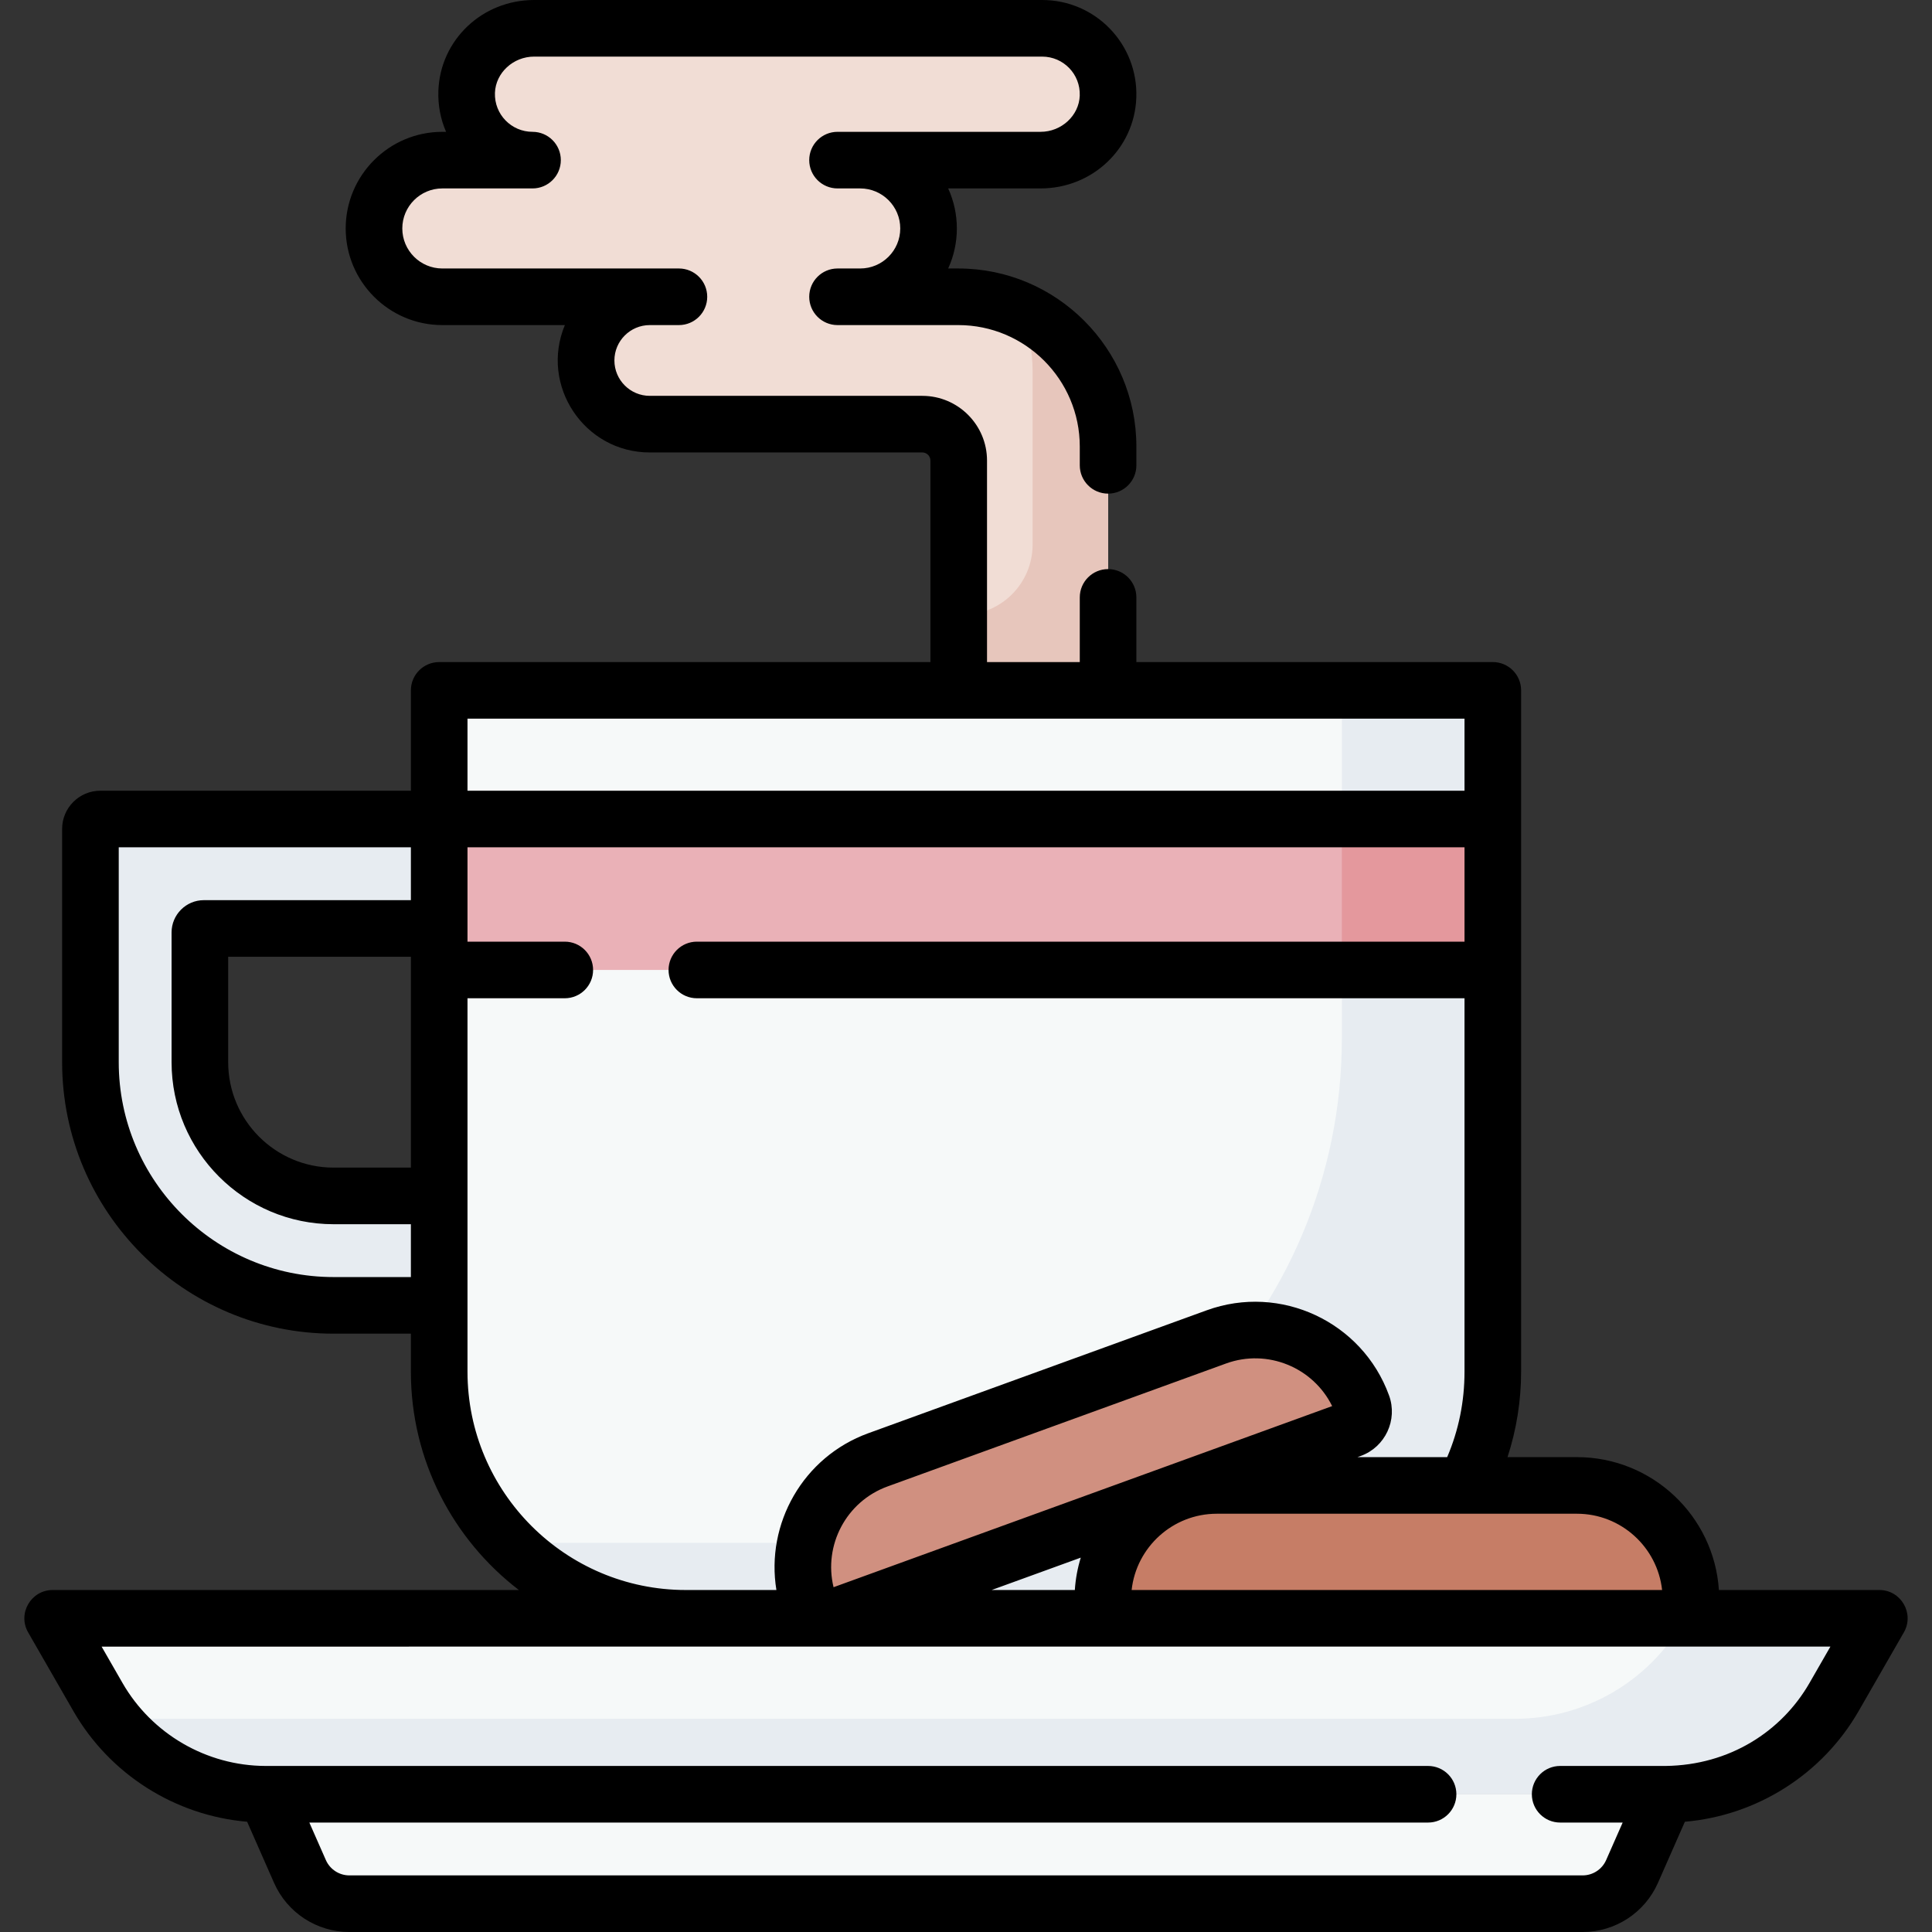 <svg id="Capa_1" enable-background="new 0 0 512 512" height="512" viewBox="0 0 512 512" width="512" xmlns="http://www.w3.org/2000/svg"><rect x="0" y="0" width="512" height="512" fill="#333333" stroke="none"/><g><path d="m292.258 423.861c0-16.683 13.525-30.208 30.208-30.208h65.796c4.696-9.018 7.35-19.269 7.35-30.14v-180.56h-279.22v180.561c0 36.094 29.26 65.353 65.353 65.353h115.52c-2.766 0-5.007-2.241-5.007-5.006z" fill="#f6f9f9"/><path d="m355.611 182.953v92.17c0 73.864-59.879 133.743-133.743 133.743h-87.178c11.887 12.33 28.575 20 47.055 20h115.519c-2.765 0-5.006-2.241-5.006-5.006 0-16.683 13.525-30.208 30.208-30.208h65.796c4.696-9.018 7.35-19.269 7.35-30.14v-180.559z" fill="#e7ecf1"/><path d="m498.037 428.867h-484.072l11.992 20.864c9.16 15.938 26.141 25.765 44.525 25.765h371.038c18.383 0 35.364-9.826 44.525-25.765z" fill="#f6f9f9"/><path d="m446.542 428.867-.497.864c-9.16 15.938-26.142 25.765-44.525 25.765h-371.039c-.226 0-.451-.002-.676-.005 9.641 12.512 24.624 20.005 40.676 20.005h371.039c18.383 0 35.364-9.826 44.525-25.765l11.991-20.864z" fill="#e7ecf1"/><path d="m419.415 504.5h-326.828c-5.673 0-10.811-3.351-13.097-8.543l-9.009-20.461h371.039l-9.009 20.461c-2.286 5.192-7.423 8.543-13.096 8.543z" fill="#f6f9f9"/><path d="m88.408 316.93c-19.573 0-35.439-15.867-35.439-35.439v-34.385c0-.582.472-1.054 1.054-1.054h62.368v-29.004h-89.813c-1.443 0-2.613 1.17-2.613 2.613v61.831c0 35.591 28.852 64.443 64.443 64.443h27.982v-29.005z" fill="#e7ecf1"/><path d="m417.901 393.653h-95.436c-16.683 0-30.208 13.524-30.208 30.208 0 2.765 2.241 5.006 5.006 5.006h145.84c2.765 0 5.006-2.241 5.006-5.006 0-16.683-13.525-30.208-30.208-30.208z" fill="#c67d66"/><path d="m322.358 354.289-89.701 32.583c-15.681 5.696-23.775 23.025-18.079 38.706.944 2.598 3.815 3.94 6.414 2.996l137.077-49.791c2.598-.944 3.94-3.815 2.996-6.414-5.697-15.682-23.026-23.776-38.707-18.08z" fill="#d09080"/><path d="m116.391 217.048h279.22v40h-279.22z" fill="#eab1b7"/><path d="m355.611 217.048h40v40h-40z" fill="#e4989d"/><path d="m172.201 112.405h72.226c5.326 0 9.644 4.318 9.644 9.644v60.904h39.582v-64.612c0-21.921-17.77-39.691-39.691-39.691h-32.009 6.016c10.001 0 18.108-8.107 18.108-18.108 0-10.001-8.107-18.108-18.108-18.108h-6.016 53.813c9.472 0 17.538-7.365 17.875-16.831.353-9.937-7.598-18.104-17.456-18.104h-134.64c-9.471 0-17.538 7.365-17.875 16.83-.354 9.937 7.598 18.105 17.456 18.105h-23.904c-10.001 0-18.108 8.107-18.108 18.108 0 10.001 8.107 18.108 18.108 18.108h62.699-7.721c-9.321 0-16.877 7.556-16.877 16.877.001 9.322 7.557 16.878 16.878 16.878z" fill="#f1ddd5"/><path d="m270.193 82.111c2.223 4.955 3.46 10.448 3.46 16.231v45.973c0 10.294-8.345 18.639-18.639 18.639h-.943v20h39.582v-64.612c0-16.139-9.632-30.027-23.46-36.231z" fill="#e7c6bc"/><path d="m19.454 453.469c9.634 16.763 26.964 27.681 46.04 29.314l7.132 16.196c3.484 7.91 11.319 13.021 19.961 13.021h326.828c8.643 0 16.478-5.111 19.961-13.021l7.131-16.196c19.076-1.633 36.406-12.551 46.04-29.314l11.993-20.865c2.863-4.984-.73-11.237-6.503-11.237h-42.511c-1.288-19.634-17.671-35.213-37.625-35.213h-18.391c2.371-7.28 3.601-14.946 3.601-22.64v-180.561c0-4.142-3.357-7.5-7.5-7.5h-94.458v-17.137c0-4.142-3.357-7.5-7.5-7.5s-7.5 3.358-7.5 7.5v17.137h-24.582v-53.404c0-9.454-7.691-17.145-17.145-17.145h-72.226c-5.171 0-9.377-4.207-9.377-9.377s4.207-9.377 9.377-9.377h7.721c4.142 0 7.5-3.358 7.5-7.5s-3.358-7.5-7.5-7.5h-62.699c-5.849 0-10.607-4.759-10.607-10.608s4.758-10.608 10.607-10.608h23.904c4.142 0 7.5-3.358 7.5-7.5s-3.358-7.5-7.5-7.5c-5.603 0-10.164-4.627-9.961-10.338.188-5.292 4.845-9.597 10.38-9.597h134.64c5.615 0 10.164 4.638 9.961 10.338-.188 5.292-4.845 9.597-10.38 9.597h-53.813c-4.142 0-7.5 3.358-7.5 7.5s3.358 7.5 7.5 7.5h6.016c5.849 0 10.607 4.759 10.607 10.608s-4.758 10.608-10.607 10.608h-6.016c-4.142 0-7.5 3.358-7.5 7.5s3.358 7.5 7.5 7.5h32.009c17.751 0 32.191 14.44 32.191 32.19v4.975c0 4.142 3.357 7.5 7.5 7.5s7.5-3.358 7.5-7.5v-4.975c0-26.021-21.17-47.19-47.191-47.19h-2.687c3.07-6.717 3.071-14.496 0-21.216h24.491c13.746 0 24.89-10.57 25.37-24.064.503-14.14-10.78-25.87-24.951-25.87h-134.64c-13.747 0-24.891 10.57-25.37 24.064-.136 3.805.571 7.497 2.042 10.871h-.995c-14.12 0-25.607 11.488-25.607 25.608s11.487 25.608 25.607 25.608h32.477c-6.67 15.943 5.078 33.754 22.502 33.754h72.226c1.183 0 2.145.962 2.145 2.145v53.404h-130.181c-4.142 0-7.5 3.358-7.5 7.5v26.595h-82.313c-5.576 0-10.113 4.537-10.113 10.113v61.831c0 39.67 32.273 71.943 71.943 71.943h20.482v10.079c0 23.55 11.233 44.527 28.621 57.853h-123.546c-5.748 0-9.38 6.232-6.502 11.237zm421.019-32.102h-140.58c1.246-11.352 10.894-20.213 22.572-20.213h95.436c11.678-.001 21.325 8.861 22.572 20.213zm-177.675 0 23.619-8.579c-.844 2.741-1.383 5.614-1.577 8.579zm62.121-60.029c10.978-3.986 23.07 1.048 28.117 11.293l-132.133 47.995c-2.705-11.095 3.338-22.718 14.314-26.705zm63.192-170.885v19.095h-264.22v-19.095zm-279.22 118.977h-20.482c-15.406 0-27.939-12.534-27.939-27.939v-27.938h48.421zm-20.482 29.005c-31.399 0-56.943-25.545-56.943-56.943v-56.943h77.425v14.004h-54.868c-4.717 0-8.554 3.837-8.554 8.554v34.384c0 23.677 19.263 42.939 42.939 42.939h20.482v14.004h-20.481zm35.482 25.079c0-21.656 0-90.6 0-98.966h25.784c4.142 0 7.5-3.358 7.5-7.5s-3.358-7.5-7.5-7.5h-25.784c0-6.233 0-18.514 0-25h264.221v25h-203.438c-4.142 0-7.5 3.358-7.5 7.5s3.358 7.5 7.5 7.5h203.437v98.966c0 7.906-1.543 15.502-4.593 22.64h-23.776l.886-.322c6.48-2.354 9.839-9.542 7.484-16.024-7.099-19.542-28.771-29.667-48.315-22.568l-89.701 32.583c-17.305 6.286-27.225 24.001-24.34 41.545h-24.012c-31.9-.001-57.853-25.954-57.853-57.854zm361.185 72.853-5.534 9.627c-7.407 12.887-21.197 21.783-38.113 22.002h-27.973c-4.143 0-7.5 3.358-7.5 7.5s3.357 7.5 7.5 7.5h16.567l-4.376 9.938c-1.087 2.47-3.534 4.066-6.232 4.066h-326.828c-2.699 0-5.145-1.596-6.232-4.066l-4.376-9.938h296.477c4.143 0 7.5-3.358 7.5-7.5s-3.357-7.5-7.5-7.5c-68.759 0-307.992-.002-308.106 0-15.603-.047-30.113-8.468-37.891-22.001l-5.533-9.627c254.66-.001-91.15-.001 458.15-.001z"/></g></svg>
